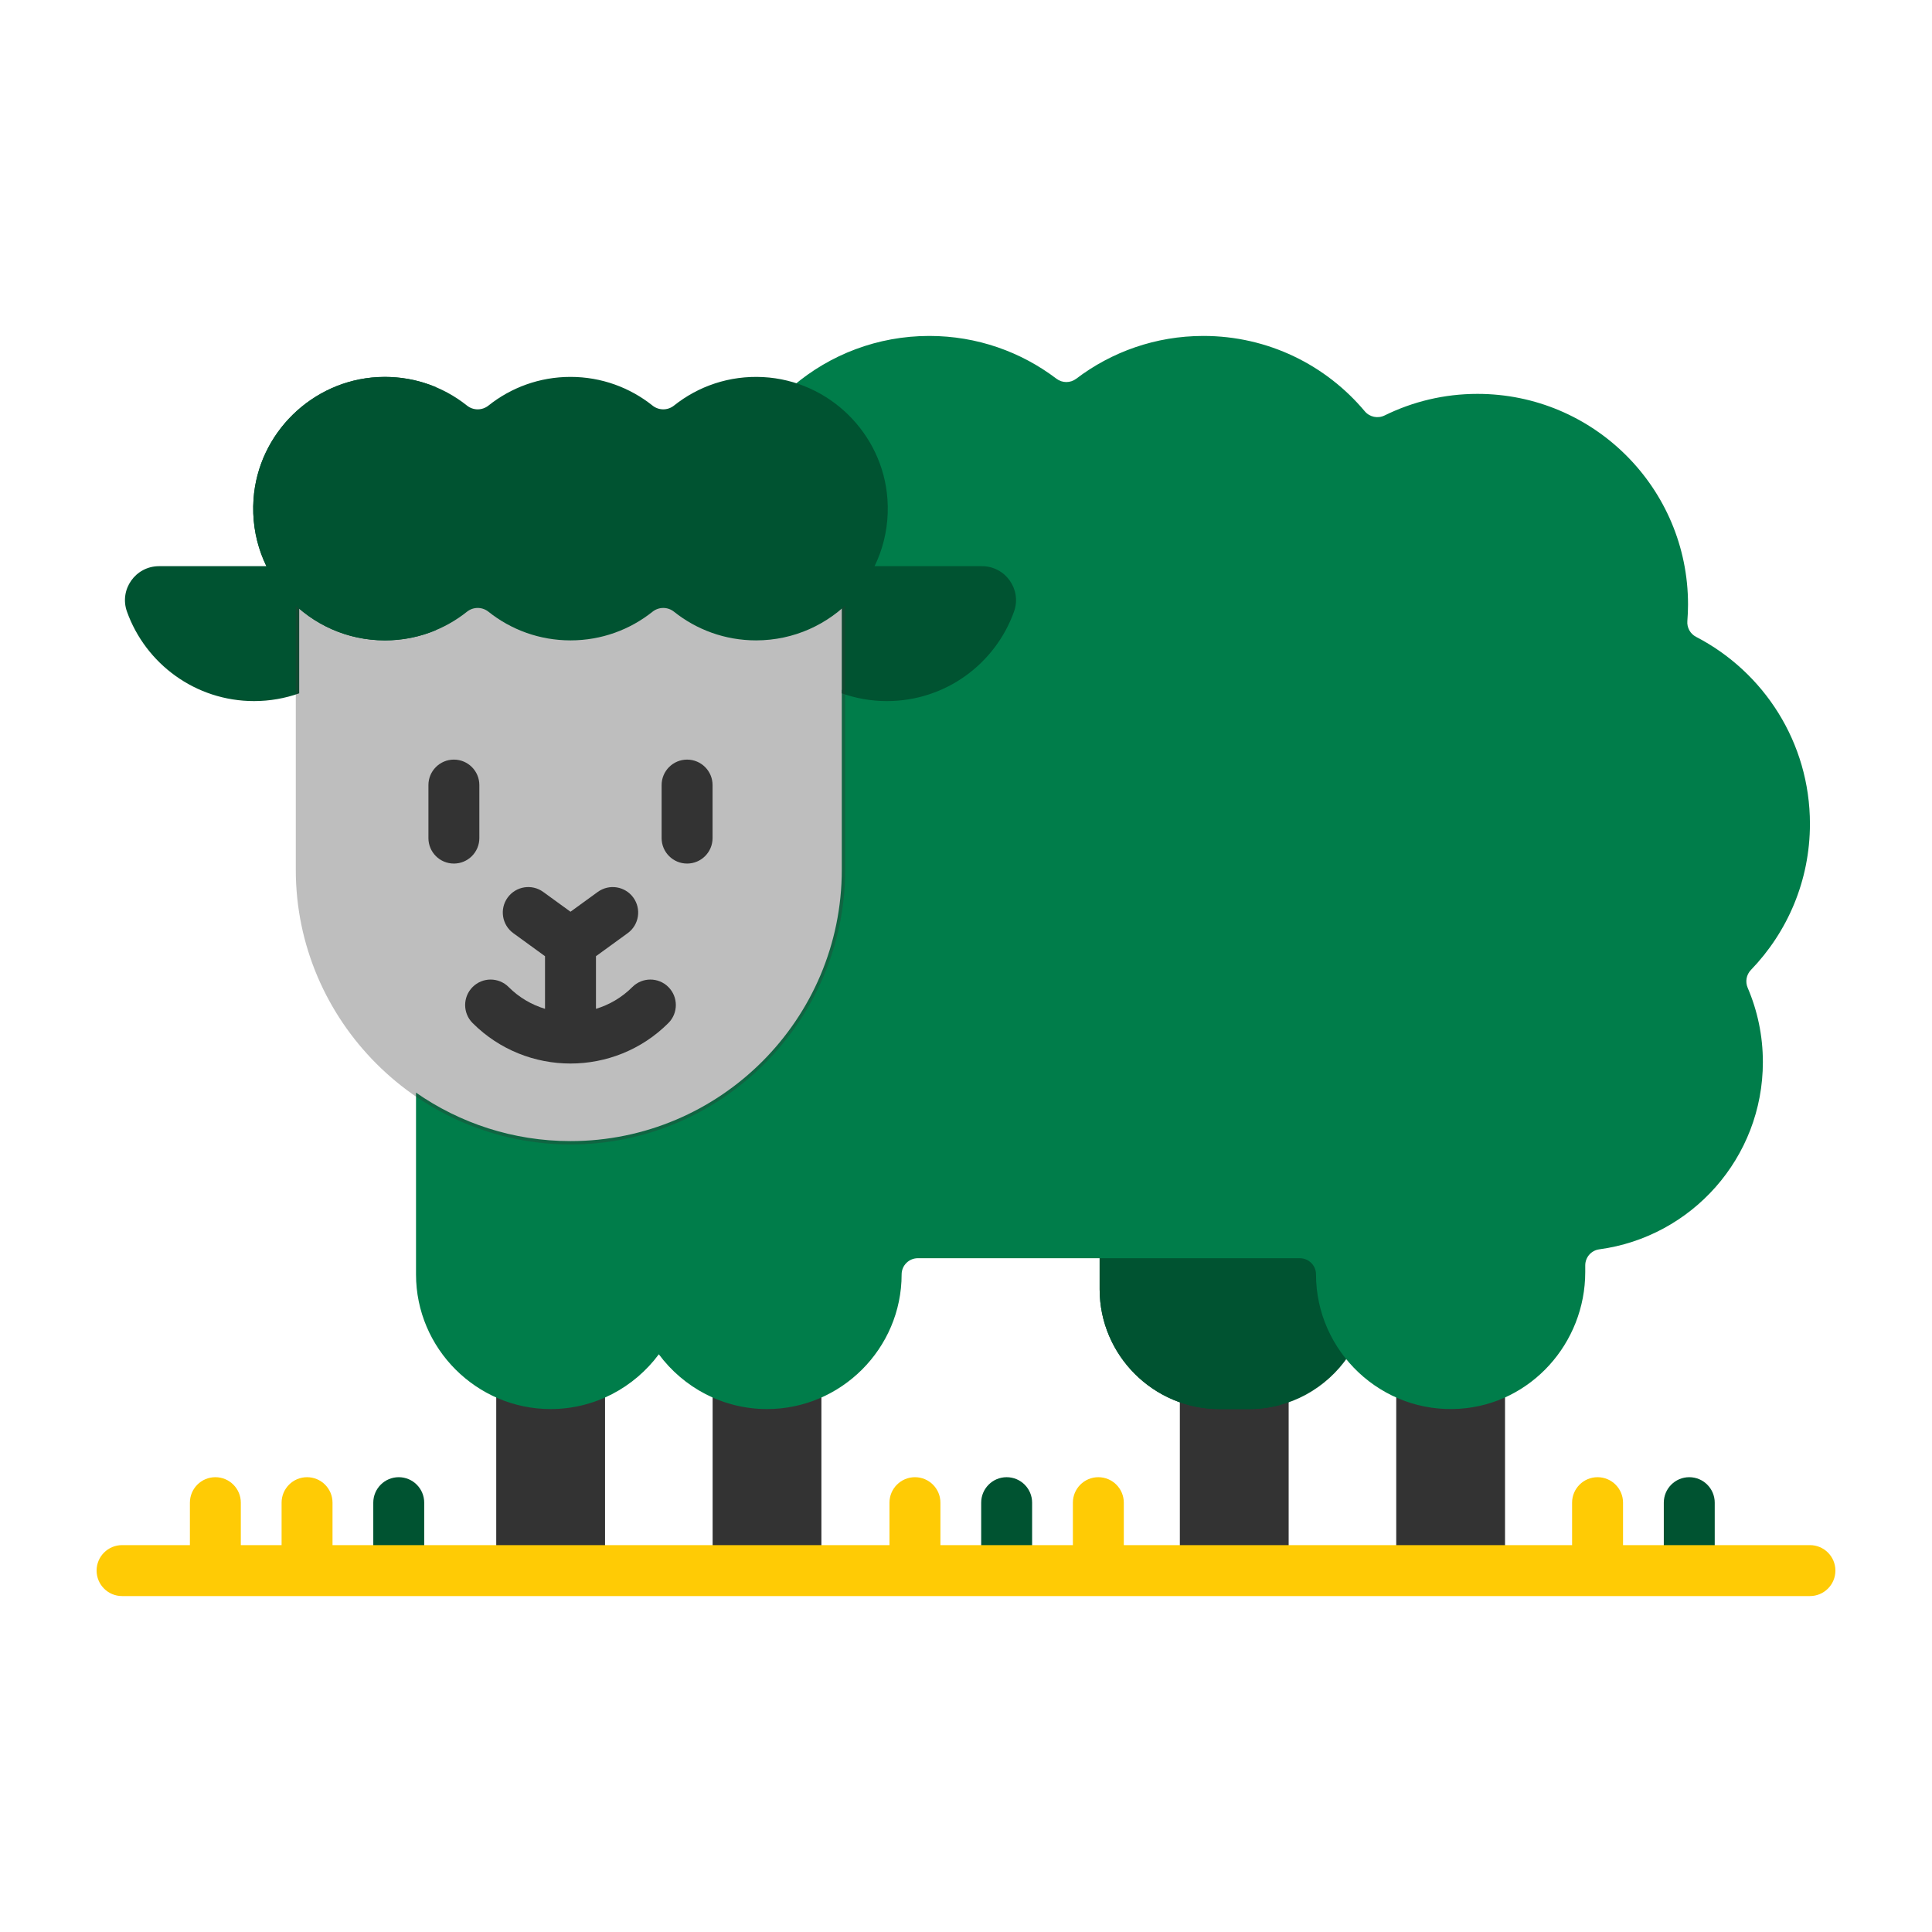 <svg width="100" height="100" viewBox="0 0 100 100" fill="none" xmlns="http://www.w3.org/2000/svg">
<g clip-path="url(#clip0)">
<path d="M42.516 80.151V72.143C41.658 72.536 40.705 72.757 39.7 72.757C38.72 72.757 37.761 72.537 36.885 72.134V80.151H42.516Z" fill="#333333"/>
<path d="M77.9 80.151V72.134C77.179 72.471 76.389 72.683 75.557 72.741C75.4 72.751 75.241 72.757 75.085 72.757C75.085 72.757 75.085 72.757 75.085 72.757C74.08 72.757 73.127 72.536 72.269 72.143V80.151H77.9Z" fill="#333333"/>
<path d="M66.701 80.151V72.395C66.054 72.63 65.364 72.757 64.657 72.757H63.113C62.396 72.757 61.708 72.63 61.069 72.399V80.151H66.701Z" fill="#333333"/>
<path d="M68.293 65.965C68.293 65.405 67.837 64.949 67.277 64.949H56.917V66.737C56.917 70.144 59.706 72.933 63.113 72.933H64.657C66.782 72.933 68.667 71.848 69.784 70.204C68.852 69.041 68.293 67.568 68.293 65.965V65.965Z" fill="#005331"/>
<path d="M61.752 66.737V64.949H56.917V66.737C56.917 70.144 59.706 72.933 63.113 72.933H64.657C65.226 72.933 65.778 72.853 66.302 72.708C63.687 71.982 61.752 69.575 61.752 66.737Z" fill="#005331"/>
<path d="M31.317 80.151V72.134C30.441 72.537 29.482 72.757 28.501 72.757C27.497 72.757 26.544 72.536 25.685 72.143V80.151H31.317Z" fill="#333333"/>
<path d="M90.626 50.206C92.517 48.247 93.682 45.582 93.682 42.643C93.682 38.43 91.289 34.777 87.79 32.964C87.487 32.806 87.309 32.486 87.337 32.146C87.36 31.862 87.372 31.576 87.372 31.286C87.372 25.267 82.492 20.387 76.473 20.387C74.749 20.387 73.12 20.789 71.671 21.502C71.316 21.677 70.893 21.589 70.638 21.285C68.639 18.903 65.641 17.388 62.287 17.388C59.814 17.388 57.535 18.214 55.707 19.602C55.402 19.833 54.986 19.833 54.681 19.602C52.853 18.214 50.574 17.388 48.101 17.388C45.417 17.388 42.96 18.359 41.061 19.969C43.642 20.749 45.563 23.057 45.759 25.848C45.841 27.018 45.617 28.187 45.11 29.228L44.988 29.48H50.825C51.348 29.48 51.821 29.726 52.123 30.154C52.423 30.581 52.495 31.106 52.32 31.596C51.355 34.298 48.777 36.113 45.907 36.113C45.19 36.113 44.482 36 43.801 35.779L43.571 35.704V45.02C43.571 52.763 37.272 59.063 29.528 59.063C26.559 59.063 23.804 58.134 21.533 56.555V65.965C21.533 69.797 24.669 72.933 28.501 72.933C30.789 72.933 32.828 71.814 34.101 70.098C35.373 71.814 37.412 72.933 39.7 72.933C43.533 72.933 46.668 69.797 46.668 65.965C46.668 65.501 47.044 65.125 47.508 65.125H67.277C67.741 65.125 68.117 65.501 68.117 65.965C68.117 69.957 71.52 73.194 75.569 72.916C79.243 72.664 82.052 69.522 82.052 65.839V65.497C82.052 65.078 82.36 64.722 82.775 64.666C87.557 64.024 91.246 59.929 91.246 54.97C91.246 53.606 90.965 52.308 90.46 51.129C90.326 50.814 90.389 50.452 90.626 50.206Z" fill="#007D4A"/>
<path d="M53.422 80.151V77.778C53.422 77.05 52.832 76.459 52.104 76.459C51.376 76.459 50.786 77.05 50.786 77.778V80.151H53.422Z" fill="#005331"/>
<path d="M88.754 80.151V77.778C88.754 77.05 88.164 76.459 87.436 76.459C86.708 76.459 86.118 77.05 86.118 77.778V80.151H88.754Z" fill="#005331"/>
<path d="M21.957 80.151V77.778C21.957 77.05 21.367 76.459 20.639 76.459C19.911 76.459 19.321 77.05 19.321 77.778V80.151H21.957Z" fill="#005331"/>
<path d="M50.825 29.305H45.074L43.571 31.267V35.887C44.301 36.146 45.088 36.288 45.907 36.288C48.94 36.288 51.52 34.356 52.486 31.655C52.895 30.51 52.041 29.305 50.825 29.305V29.305Z" fill="#005331"/>
<path d="M13.983 29.305H8.232C7.016 29.305 6.162 30.51 6.571 31.655C7.536 34.356 10.117 36.288 13.15 36.288C13.969 36.288 14.755 36.146 15.486 35.887V31.267L13.983 29.305Z" fill="#005331"/>
<path d="M39.133 32.971C37.613 32.971 36.183 32.471 34.997 31.526C34.807 31.375 34.571 31.292 34.331 31.292C34.09 31.292 33.854 31.375 33.664 31.526C32.478 32.471 31.048 32.971 29.529 32.971C28.009 32.971 26.579 32.471 25.393 31.526C25.203 31.375 24.967 31.292 24.727 31.292C24.486 31.292 24.25 31.375 24.06 31.526C22.874 32.471 21.444 32.971 19.924 32.971C18.205 32.971 16.543 32.295 15.31 31.106V45.02C15.31 52.84 21.708 59.238 29.529 59.238C37.349 59.238 43.747 52.84 43.747 45.02V31.106C42.514 32.295 40.852 32.971 39.133 32.971V32.971Z" fill="#333333" fill-opacity="0.32"/>
<path d="M23.493 44.698C22.765 44.698 22.175 44.107 22.175 43.379V40.636C22.175 39.908 22.765 39.317 23.493 39.317C24.221 39.317 24.811 39.908 24.811 40.636V43.379C24.811 44.107 24.221 44.698 23.493 44.698Z" fill="#333333"/>
<path d="M35.564 44.698C34.836 44.698 34.245 44.107 34.245 43.379V40.636C34.245 39.908 34.836 39.317 35.564 39.317C36.292 39.317 36.882 39.908 36.882 40.636V43.379C36.882 44.107 36.292 44.698 35.564 44.698Z" fill="#333333"/>
<path d="M34.595 51.088C34.08 50.573 33.246 50.573 32.731 51.088C32.187 51.633 31.537 52.008 30.847 52.217V49.493L32.489 48.3C33.078 47.872 33.208 47.047 32.78 46.458C32.352 45.869 31.528 45.739 30.939 46.167L29.529 47.191L28.118 46.167C27.529 45.738 26.704 45.869 26.276 46.458C25.849 47.047 25.979 47.872 26.568 48.3L28.21 49.493V52.217C27.52 52.008 26.87 51.633 26.326 51.088C25.811 50.573 24.977 50.573 24.462 51.088C23.947 51.603 23.947 52.438 24.462 52.953C25.859 54.349 27.694 55.048 29.529 55.048C31.363 55.048 33.198 54.349 34.595 52.953C35.11 52.438 35.11 51.603 34.595 51.088Z" fill="#333333"/>
<path d="M39.499 19.518C37.752 19.426 36.139 19.993 34.885 20.993C34.559 21.253 34.101 21.252 33.774 20.992C32.609 20.063 31.134 19.508 29.529 19.508C27.923 19.508 26.448 20.063 25.283 20.992C24.956 21.252 24.498 21.254 24.172 20.993C22.918 19.993 21.305 19.426 19.557 19.518C16.149 19.697 13.361 22.431 13.123 25.836C12.843 29.824 15.996 33.146 19.924 33.146C21.53 33.146 23.005 32.592 24.17 31.663C24.497 31.402 24.956 31.402 25.283 31.663C26.448 32.592 27.924 33.146 29.529 33.146C31.134 33.146 32.609 32.592 33.774 31.663C34.102 31.402 34.56 31.402 34.887 31.663C36.052 32.592 37.527 33.146 39.133 33.146C43.061 33.146 46.214 29.824 45.934 25.836C45.696 22.431 42.908 19.697 39.499 19.518V19.518Z" fill="#005331"/>
<path d="M18.396 25.836C18.578 23.228 20.258 21.014 22.566 20.04C21.648 19.654 20.628 19.462 19.557 19.518C16.148 19.697 13.361 22.431 13.122 25.836C12.843 29.824 15.996 33.146 19.924 33.146C20.86 33.146 21.75 32.957 22.562 32.616C19.964 31.526 18.183 28.875 18.396 25.836V25.836Z" fill="#005331"/>
<path d="M93.682 79.975H84.008V77.778C84.008 77.05 83.418 76.459 82.69 76.459C81.962 76.459 81.371 77.05 81.371 77.778V79.975H58.168V77.778C58.168 77.05 57.578 76.459 56.85 76.459C56.122 76.459 55.532 77.05 55.532 77.778V79.975H48.676V77.778C48.676 77.05 48.086 76.459 47.358 76.459C46.63 76.459 46.039 77.05 46.039 77.778V79.975H17.211V77.778C17.211 77.05 16.621 76.459 15.893 76.459C15.165 76.459 14.575 77.05 14.575 77.778V79.975H12.465V77.778C12.465 77.05 11.875 76.459 11.147 76.459C10.419 76.459 9.829 77.05 9.829 77.778V79.975H6.318C5.59 79.975 5 80.565 5 81.293C5 82.022 5.59 82.612 6.318 82.612H93.682C94.41 82.612 95 82.022 95 81.293C95 80.565 94.41 79.975 93.682 79.975Z" fill="#FFCB05"/>
</g>
<defs>
<clipPath id="clip0">
<rect width="90" height="90" fill="white" transform="translate(5 5)"/>
</clipPath>
</defs>
</svg>
